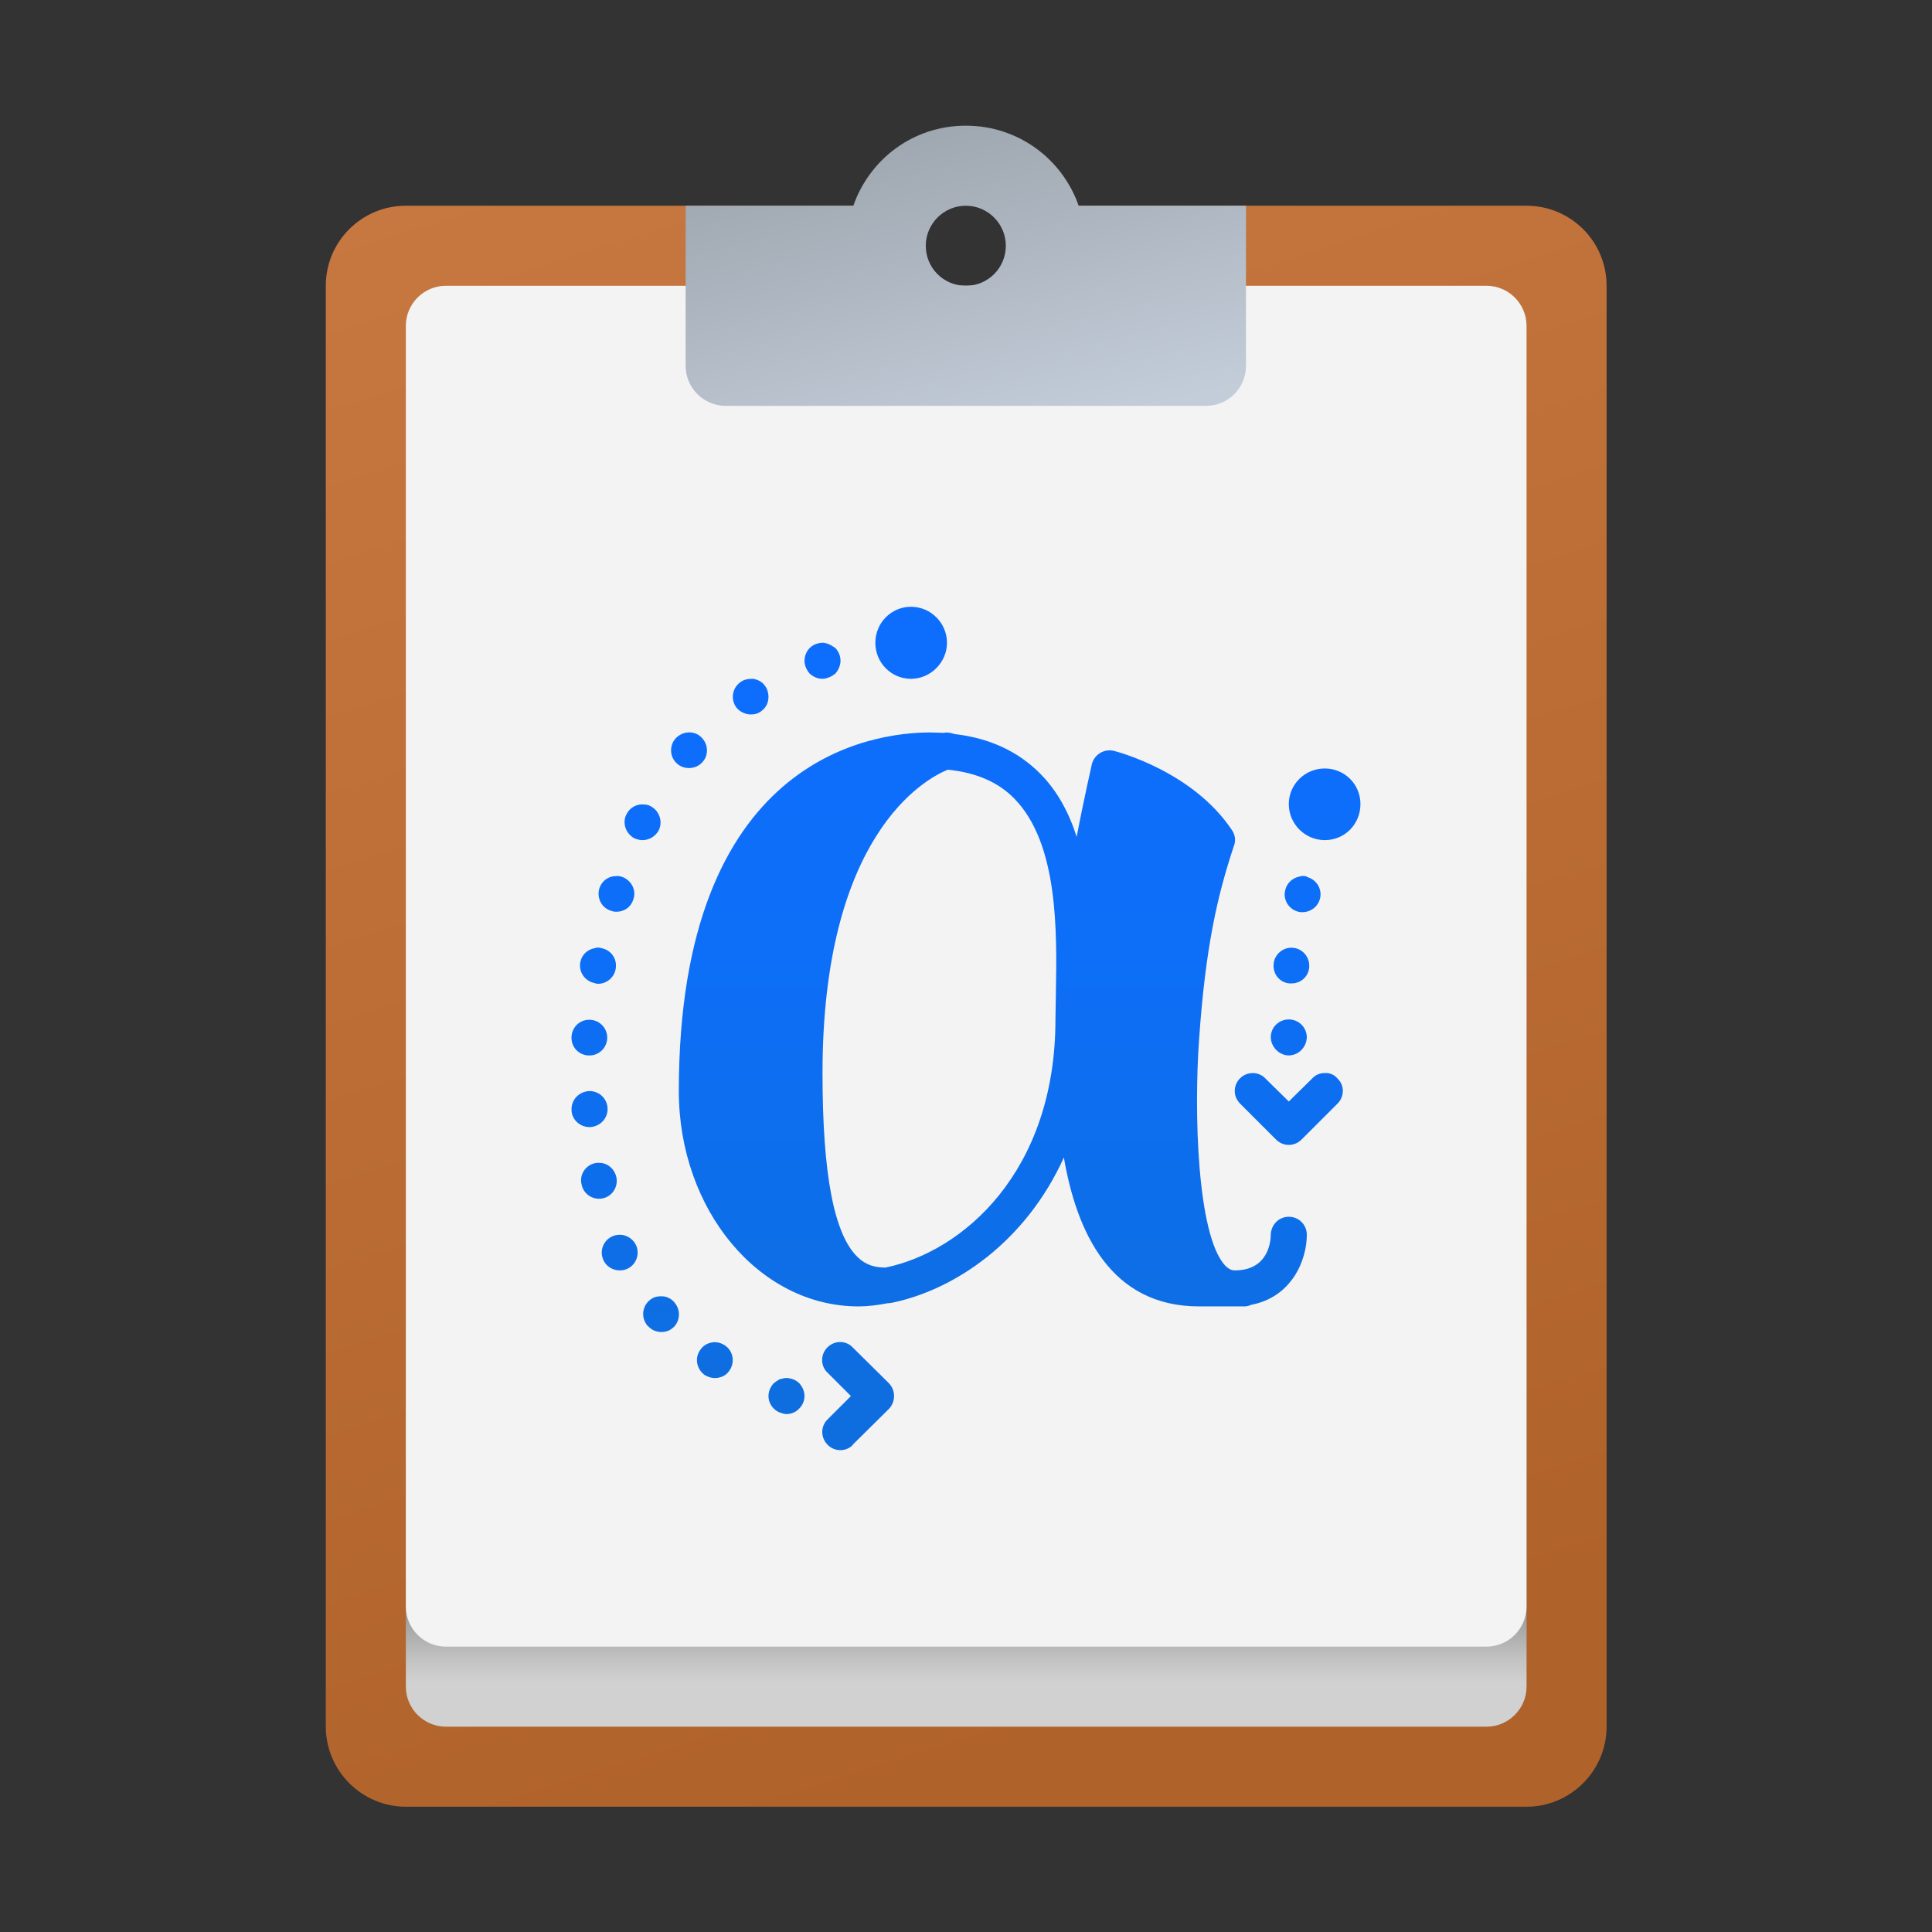 <?xml version="1.0" encoding="UTF-8"?><svg id="Layer_2" xmlns="http://www.w3.org/2000/svg" xmlns:xlink="http://www.w3.org/1999/xlink" viewBox="0 0 48.27 48.27"><rect x="0" y="0" width="48.27" height="48.27" fill="#333333" stroke="none"/><defs><linearGradient id="linear-gradient" x1="-522" y1="1204.17" x2="-509.29" y2="1244.18" gradientTransform="translate(539 -1201.5)" gradientUnits="userSpaceOnUse"><stop offset="0" stop-color="#c77740"/><stop offset="1" stop-color="#b0622b"/></linearGradient><linearGradient id="linear-gradient-2" x1="-514.86" y1="1239.6" x2="-514.86" y2="1243.53" gradientTransform="translate(539 -1201.5)" gradientUnits="userSpaceOnUse"><stop offset=".44" stop-color="#878786"/><stop offset=".59" stop-color="#9f9f9e"/><stop offset=".86" stop-color="#c3c3c3"/><stop offset="1" stop-color="#d1d1d1"/></linearGradient><linearGradient id="linear-gradient-3" x1="1400.45" y1="-52.48" x2="1402.34" y2="-44.64" gradientTransform="translate(1425.52 -41.41) rotate(-180)" gradientUnits="userSpaceOnUse"><stop offset="0" stop-color="#c3cdd9"/><stop offset="1" stop-color="#9fa7b0"/></linearGradient><linearGradient id="linear-gradient-4" x1="24.14" y1="18.06" x2="24.14" y2="34.3" gradientUnits="userSpaceOnUse"><stop offset="0" stop-color="#0d6efd"/><stop offset=".36" stop-color="#0d6ef7"/><stop offset=".81" stop-color="#0d6ee8"/><stop offset="1" stop-color="#0e6ee0"/></linearGradient></defs><g id="Layer_1-2"><g><g><g><path d="M38.14,5.14h-12c0,1.11-.9,2-2,2s-2-.89-2-2H10.14c-1.1,0-2,.89-2,2V43.14c0,1.1,.9,2,2,2h28c1.1,0,2-.9,2-2V7.14c0-1.11-.9-2-2-2Z" style="fill:url(#linear-gradient);"/><path d="M37.14,43.14H11.14c-.55,0-1-.45-1-1v-9h28v9c0,.55-.45,1-1,1Z" style="fill:url(#linear-gradient-2);"/><path d="M37.14,41.14H11.14c-.55,0-1-.45-1-1V8.14c0-.55,.45-1,1-1h26c.55,0,1,.45,1,1V40.14c0,.55-.45,1-1,1Z" style="fill:#f3f3f3;"/><path d="M26.95,5.14c-.41-1.17-1.51-2-2.82-2s-2.4,.83-2.81,2h-4.19v4c0,.55,.45,1,1,1h12c.56,0,1-.45,1-1V5.14h-4.18Zm-3.82,1c0-.55,.45-1,1-1s1,.45,1,1-.44,1-1,1-1-.45-1-1Z" style="fill:url(#linear-gradient-3);"/></g><path d="M19.97,34.56c-.09-.09-.23-.14-.36-.13-.04,.01-.09,.02-.13,.03-.05,.03-.1,.06-.15,.1-.08,.09-.13,.2-.13,.32s.05,.23,.13,.31c.05,.05,.1,.08,.15,.1,.06,.02,.11,.04,.17,.04,.12,0,.24-.05,.32-.14,.08-.08,.13-.19,.13-.31s-.05-.23-.13-.32Zm-1.85-.94c-.1-.07-.22-.1-.33-.08-.12,.02-.22,.08-.29,.18-.15,.2-.1,.48,.1,.63h0c.08,.05,.17,.08,.26,.08,.14,0,.28-.06,.36-.18,.15-.21,.1-.49-.1-.63Zm4.09,.94l-.9-.89c-.08-.09-.2-.14-.32-.14-.24,0-.45,.2-.45,.45,0,.12,.05,.24,.14,.32l.58,.58-.58,.58c-.18,.17-.18,.45-.01,.63,.17,.18,.45,.19,.63,.02t.01-.02l.9-.89c.17-.18,.17-.46,0-.64Zm-5.33-1.98c-.07-.11-.18-.17-.29-.19-.12-.01-.24,0-.34,.08-.2,.15-.24,.43-.09,.63,.01,.02,.02,.03,.04,.04,.08,.09,.2,.14,.32,.14,.09,0,.18-.02,.26-.08,.03-.02,.05-.04,.07-.06,.14-.16,.15-.39,.03-.56Zm-.98-1.45c-.07-.17-.24-.28-.41-.28-.06,0-.12,.01-.17,.03-.23,.09-.35,.35-.25,.59,.07,.17,.24,.27,.41,.27,.06,0,.12-.01,.17-.03,.23-.09,.34-.35,.25-.58Zm-.5-1.72c-.04-.18-.18-.32-.35-.35-.06-.01-.12-.01-.18,0-.24,.05-.4,.29-.34,.53,.04,.21,.22,.36,.44,.36,.02,0,.05,0,.09-.01,.24-.05,.39-.29,.34-.53Zm-.69-2.15c-.25,.02-.44,.22-.43,.47,0,.24,.21,.43,.45,.43h.02c.25-.02,.44-.22,.43-.47s-.22-.44-.47-.43Zm18.71-.31c-.08-.1-.2-.15-.33-.14-.12,0-.23,.05-.31,.14l-.58,.57-.58-.57c-.08-.09-.2-.14-.32-.14-.25,0-.45,.2-.45,.45,0,.12,.05,.23,.14,.32l.89,.89c.18,.18,.46,.18,.64,0l.89-.89c.18-.17,.19-.46,.01-.63Zm-18.66-1.47c-.25-.02-.46,.16-.48,.41-.02,.24,.15,.46,.41,.48h.04c.22,0,.42-.17,.44-.41,.02-.24-.16-.46-.41-.48Zm17.44-.01c-.25,0-.45,.2-.45,.44s.2,.45,.44,.46c.25,0,.45-.2,.46-.45,0-.25-.2-.45-.45-.45Zm-17.17-1.78c-.06-.02-.12-.02-.17,0-.18,.03-.32,.16-.36,.34-.05,.25,.11,.48,.35,.53,.03,.01,.06,.02,.09,.02,.21,0,.4-.15,.44-.36,.05-.25-.1-.48-.35-.53Zm17.27-.01c-.24-.02-.46,.16-.48,.41s.16,.47,.41,.48h.04c.23,0,.42-.17,.44-.4,.02-.25-.16-.47-.41-.49Zm.35-1.78c-.06-.02-.12-.02-.18,0-.17,.03-.32,.16-.36,.34-.06,.24,.09,.48,.33,.54,.03,.01,.07,.01,.1,.01,.21,0,.39-.14,.44-.34,.06-.24-.09-.48-.33-.54Zm-17.1,.01c-.06-.02-.12-.03-.17-.02-.18,0-.34,.12-.4,.29-.08,.24,.04,.49,.27,.57,.05,.02,.1,.03,.15,.03,.19,0,.36-.11,.42-.3,.09-.23-.04-.48-.27-.57Zm.72-1.76c-.05-.03-.11-.05-.17-.05-.17-.02-.35,.06-.44,.23-.12,.21-.04,.48,.18,.61,.07,.03,.14,.05,.21,.05,.16,0,.31-.08,.4-.23,.12-.22,.03-.49-.18-.61Zm16.83-.95c-.5,0-.9,.4-.9,.89s.4,.9,.9,.9,.89-.4,.89-.9-.4-.89-.89-.89Zm-15.6-.8c-.09-.08-.21-.11-.32-.1-.12,.01-.23,.07-.31,.16-.16,.19-.13,.48,.06,.63,.08,.07,.19,.1,.28,.1,.13,0,.26-.05,.35-.16,.16-.18,.13-.47-.06-.63Zm14.7,12c-.25,0-.44,.2-.45,.44,0,.21-.08,.9-.9,.9-.05,0-.13-.01-.24-.12-.71-.77-.78-3.89-.65-5.67,.16-2.3,.46-3.59,.87-4.82,.05-.13,.03-.27-.05-.39-.98-1.47-2.87-1.96-2.95-1.98-.24-.06-.49,.09-.55,.33-.01,.06-.19,.82-.38,1.82-.19-.6-.48-1.15-.92-1.59-.55-.55-1.26-.88-2.13-.98-.09-.03-.18-.05-.27-.03-.11,0-.22-.01-.34-.01-1.47,0-6.28,.65-6.28,8.96,0,2.97,2.01,5.38,4.49,5.38,.23,0,.47-.03,.73-.08h.04s.04-.01,.06-.01c1.56-.32,3.34-1.51,4.3-3.63,.32,1.86,1.16,3.72,3.38,3.72h1.12c.06,0,.12-.01,.18-.04,1.01-.19,1.39-1.11,1.39-1.75,0-.25-.2-.45-.45-.45Zm-5.82-5.56c0,.22-.01,.44-.01,.63,0,3.82-2.33,5.81-4.25,6.2-.27,0-.49-.07-.68-.25-.6-.56-.89-2.07-.89-4.61,0-5.93,2.54-7.34,3.13-7.58,.69,.07,1.25,.3,1.66,.72,1.1,1.12,1.07,3.3,1.04,4.89Zm-7.27-7.71c-.07-.1-.18-.15-.29-.17-.12,0-.23,.01-.33,.09-.2,.15-.24,.43-.09,.63,.09,.11,.23,.17,.36,.17,.09,0,.19-.02,.27-.09,.12-.09,.17-.22,.17-.35,0-.1-.03-.2-.09-.28Zm1.76-.94s-.1-.07-.15-.09c-.04-.02-.09-.03-.13-.04-.13-.01-.27,.04-.36,.13-.08,.08-.13,.2-.13,.32,0,.11,.05,.23,.13,.32,.09,.08,.2,.13,.32,.13,.06,0,.12-.02,.17-.04s.1-.05,.15-.09c.08-.09,.13-.21,.13-.32,0-.12-.05-.24-.13-.32Zm1.89-1.03c-.49,0-.89,.4-.89,.9s.4,.9,.89,.9,.9-.41,.9-.9-.4-.9-.9-.9Z" style="fill:url(#linear-gradient-4);"/></g><rect width="48.27" height="48.27" style="fill:none;"/></g></g></svg>